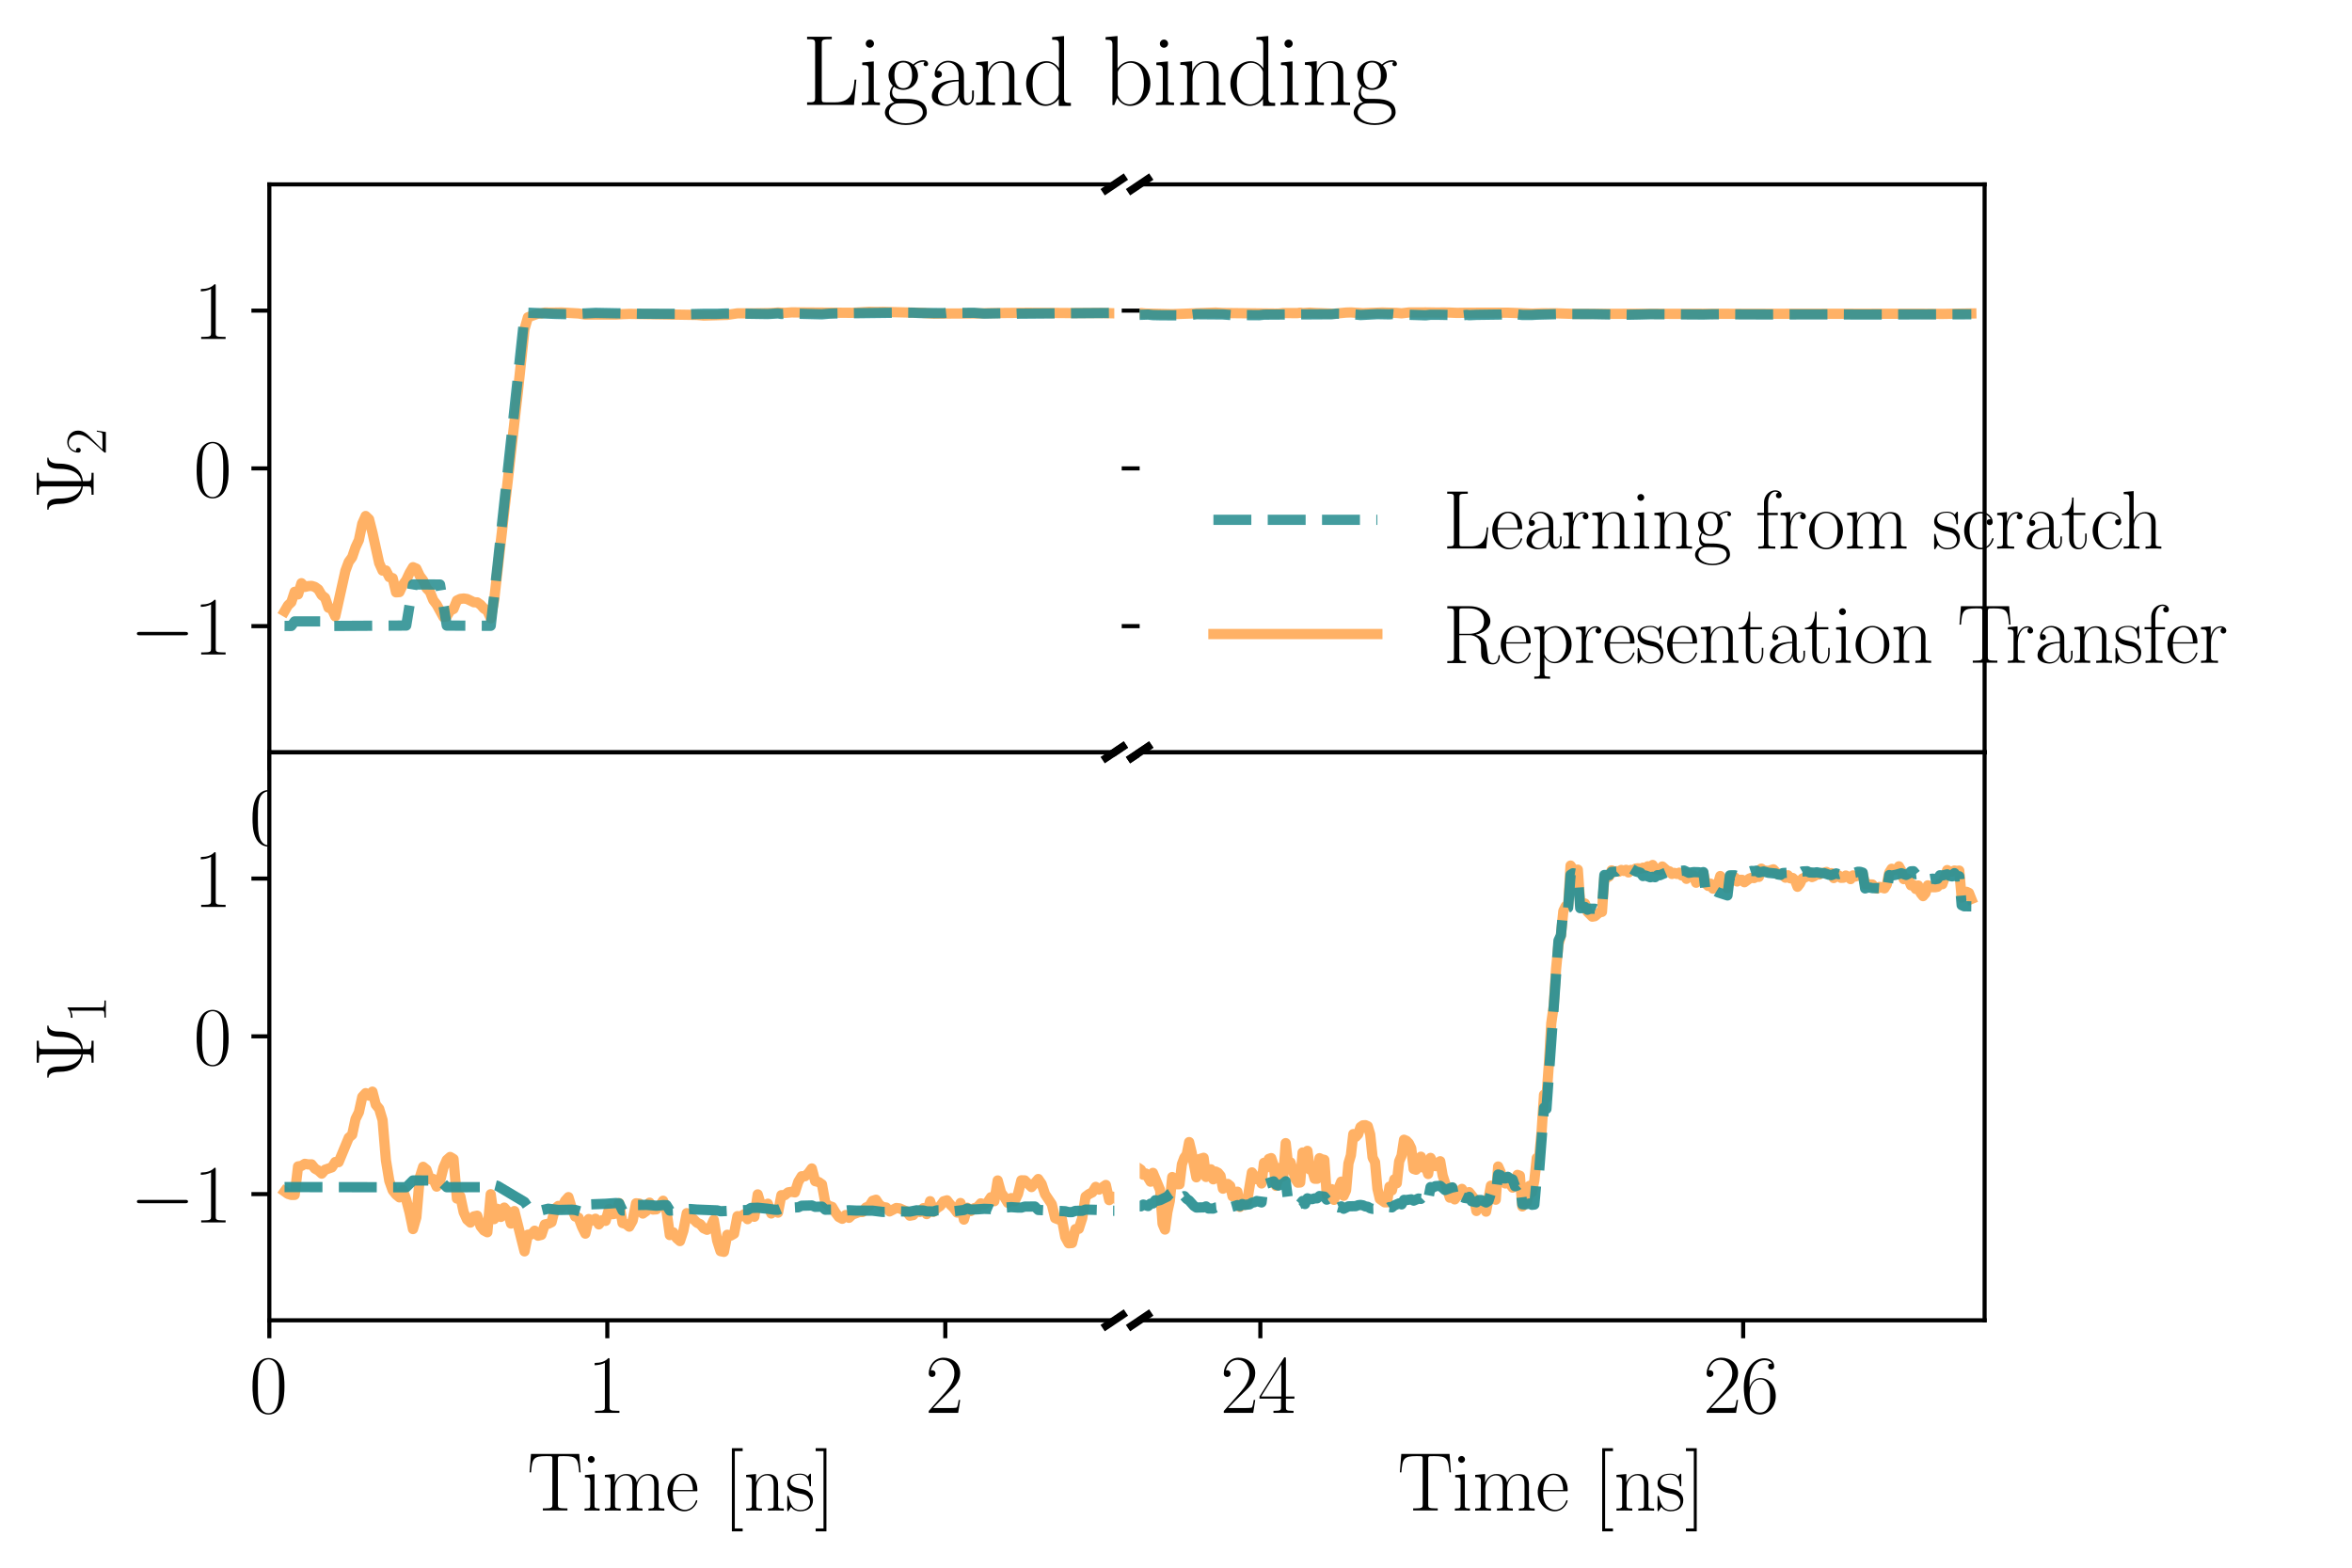 <?xml version="1.0" encoding="utf-8" standalone="no"?>
<!DOCTYPE svg PUBLIC "-//W3C//DTD SVG 1.1//EN"
  "http://www.w3.org/Graphics/SVG/1.1/DTD/svg11.dtd">
<svg xmlns:xlink="http://www.w3.org/1999/xlink" width="459.083pt" height="306.069pt" viewBox="0 0 459.083 306.069" xmlns="http://www.w3.org/2000/svg" version="1.1">
 <defs>
  <style type="text/css">*{stroke-linejoin: round; stroke-linecap: butt}</style>
 </defs>
 <g id="figure_1">
  <g id="patch_1">
   <path d="M 0 306.069 
L 459.083 306.069 
L 459.083 0 
L 0 0 
z
" style="fill: #ffffff"/>
  </g>
  <g id="axes_1">
   <g id="patch_2">
    <path d="M 52.571 146.88 
L 217.497 146.88 
L 217.497 36 
L 52.571 36 
z
" style="fill: #ffffff"/>
   </g>
   <g id="line2d_1">
    <path d="M 55.54 119.34 
L 56.199 118.206 
L 56.859 117.564 
L 57.519 115.538 
L 58.179 116.043 
L 58.838 113.858 
L 59.498 114.583 
L 60.158 114.423 
L 60.817 114.379 
L 61.477 114.588 
L 62.137 115.069 
L 62.796 116.192 
L 63.456 116.707 
L 64.116 118.637 
L 64.776 118.897 
L 65.435 120.328 
L 67.414 111.453 
L 68.074 109.687 
L 68.734 108.783 
L 69.394 106.848 
L 70.053 105.43 
L 70.713 102.235 
L 71.373 100.741 
L 72.032 101.36 
L 72.692 103.963 
L 74.011 109.918 
L 74.671 111.396 
L 75.331 111.374 
L 75.991 112.661 
L 76.65 112.878 
L 77.31 115.641 
L 77.97 115.592 
L 78.629 114.166 
L 79.289 113.255 
L 79.949 111.843 
L 80.608 110.73 
L 81.268 111.008 
L 81.928 112.411 
L 82.588 113.297 
L 83.247 114.837 
L 83.907 115.516 
L 84.567 117.161 
L 85.226 118.028 
L 86.546 120.442 
L 87.206 120.336 
L 87.865 119.223 
L 88.525 118.883 
L 89.185 117.233 
L 89.844 116.919 
L 90.504 116.845 
L 91.164 116.935 
L 92.483 117.573 
L 93.143 117.598 
L 93.803 118.061 
L 94.462 118.805 
L 95.122 119.224 
L 95.782 120.72 
L 96.441 117.224 
L 101.059 76.71 
L 102.379 64.28 
L 103.038 61.948 
L 105.018 61.213 
L 105.677 61.189 
L 106.337 61.021 
L 107.656 61.04 
L 109.635 61.01 
L 112.934 61.195 
L 114.253 61.417 
L 120.191 61.413 
L 121.51 61.33 
L 122.83 61.277 
L 136.024 61.482 
L 137.343 61.602 
L 141.961 61.468 
L 143.94 61.169 
L 147.239 61.17 
L 150.537 61.119 
L 151.857 61.015 
L 153.176 61.075 
L 154.495 60.986 
L 166.37 61.069 
L 169.669 60.89 
L 170.988 60.918 
L 172.307 60.893 
L 179.564 61.065 
L 182.203 61.236 
L 183.522 61.219 
L 191.439 61.182 
L 192.758 61.131 
L 200.675 61.061 
L 208.591 61.116 
L 214.528 61.1 
L 217.827 61.172 
L 217.827 61.172 
" clip-path="url(#p1f32e20301)" style="fill: none; stroke: #ffa955; stroke-opacity: 0.9; stroke-width: 2; stroke-linecap: square"/>
   </g>
   <g id="matplotlib.axis_1">
    <g id="xtick_1">
     <g id="line2d_2">
      <defs>
       <path id="m7e83566b54" d="M 0 0 
L 0 3.5 
" style="stroke: #000000; stroke-width: 0.8"/>
      </defs>
      <g>
       <use xlink:href="#m7e83566b54" x="52.571" y="146.88" style="stroke: #000000; stroke-width: 0.8"/>
      </g>
     </g>
     <g id="text_1">
      <!-- $\mathdefault{0}$ -->
      <g transform="translate(48.669 164.95) scale(0.16 -0.16)">
       <defs>
        <path id="CMR17-30" d="M 2688 2025 
C 2688 2416 2682 3080 2413 3591 
C 2176 4039 1798 4198 1466 4198 
C 1158 4198 768 4058 525 3597 
C 269 3118 243 2524 243 2025 
C 243 1661 250 1106 448 619 
C 723 -39 1216 -128 1466 -128 
C 1760 -128 2208 -7 2470 600 
C 2662 1042 2688 1559 2688 2025 
z
M 1466 -26 
C 1056 -26 813 325 723 812 
C 653 1188 653 1738 653 2096 
C 653 2588 653 2997 736 3387 
C 858 3929 1216 4096 1466 4096 
C 1728 4096 2067 3923 2189 3400 
C 2272 3036 2278 2607 2278 2096 
C 2278 1680 2278 1169 2202 792 
C 2067 95 1690 -26 1466 -26 
z
" transform="scale(0.016)"/>
       </defs>
       <use xlink:href="#CMR17-30" transform="scale(0.996)"/>
      </g>
     </g>
    </g>
    <g id="xtick_2">
     <g id="line2d_3">
      <g>
       <use xlink:href="#m7e83566b54" x="118.541" y="146.88" style="stroke: #000000; stroke-width: 0.8"/>
      </g>
     </g>
     <g id="text_2">
      <!-- $\mathdefault{1}$ -->
      <g transform="translate(114.639 164.95) scale(0.16 -0.16)">
       <defs>
        <path id="CMR17-31" d="M 1702 4058 
C 1702 4192 1696 4192 1606 4192 
C 1357 3916 979 3827 621 3827 
C 602 3827 570 3827 563 3808 
C 557 3795 557 3782 557 3648 
C 755 3648 1088 3686 1344 3839 
L 1344 461 
C 1344 236 1331 160 781 160 
L 589 160 
L 589 0 
C 896 0 1216 0 1523 0 
C 1830 0 2150 0 2458 0 
L 2458 160 
L 2266 160 
C 1715 160 1702 230 1702 458 
L 1702 4058 
z
" transform="scale(0.016)"/>
       </defs>
       <use xlink:href="#CMR17-31" transform="scale(0.996)"/>
      </g>
     </g>
    </g>
    <g id="xtick_3">
     <g id="line2d_4">
      <g>
       <use xlink:href="#m7e83566b54" x="184.512" y="146.88" style="stroke: #000000; stroke-width: 0.8"/>
      </g>
     </g>
     <g id="text_3">
      <!-- $\mathdefault{2}$ -->
      <g transform="translate(180.61 164.95) scale(0.16 -0.16)">
       <defs>
        <path id="CMR17-32" d="M 2669 989 
L 2554 989 
C 2490 536 2438 459 2413 420 
C 2381 369 1920 369 1830 369 
L 602 369 
C 832 619 1280 1072 1824 1597 
C 2214 1967 2669 2402 2669 3035 
C 2669 3790 2067 4224 1395 4224 
C 691 4224 262 3604 262 3030 
C 262 2780 448 2748 525 2748 
C 589 2748 781 2787 781 3010 
C 781 3207 614 3264 525 3264 
C 486 3264 448 3258 422 3245 
C 544 3790 915 4058 1306 4058 
C 1862 4058 2227 3617 2227 3035 
C 2227 2479 1901 2000 1536 1584 
L 262 146 
L 262 0 
L 2515 0 
L 2669 989 
z
" transform="scale(0.016)"/>
       </defs>
       <use xlink:href="#CMR17-32" transform="scale(0.996)"/>
      </g>
     </g>
    </g>
    <g id="text_4">
     <!-- time_ns -->
     <g transform="translate(109.636 183.119) scale(0.16 -0.16)">
      <defs>
       <path id="CMR17-74" d="M 966 2560 
L 1862 2560 
L 1862 2725 
L 966 2725 
L 966 3904 
L 851 3904 
C 838 3245 614 2668 70 2668 
L 70 2560 
L 627 2560 
L 627 771 
C 627 650 627 -64 1370 -64 
C 1747 -64 1965 306 1965 777 
L 1965 1140 
L 1850 1140 
L 1850 783 
C 1850 344 1677 51 1408 51 
C 1222 51 966 178 966 758 
L 966 2560 
z
" transform="scale(0.016)"/>
       <path id="CMR17-69" d="M 992 3909 
C 992 4049 877 4170 730 4170 
C 589 4170 467 4056 467 3909 
C 467 3769 582 3648 730 3648 
C 870 3648 992 3763 992 3909 
z
M 243 2706 
L 243 2541 
C 602 2541 653 2502 653 2197 
L 653 427 
C 653 184 627 153 218 153 
L 218 -13 
C 371 0 646 0 806 0 
C 960 0 1222 0 1370 -13 
L 1370 153 
C 992 153 979 191 979 420 
L 979 2776 
L 243 2706 
z
" transform="scale(0.016)"/>
       <path id="CMR17-6d" d="M 4326 1933 
C 4326 2252 4269 2790 3507 2790 
C 3072 2790 2771 2496 2656 2151 
L 2650 2151 
C 2573 2676 2195 2790 1837 2790 
C 1331 2790 1069 2400 973 2144 
L 966 2144 
L 966 2790 
L 211 2720 
L 211 2554 
C 589 2554 646 2515 646 2208 
L 646 428 
C 646 184 621 153 211 153 
L 211 -13 
C 365 0 646 0 813 0 
C 979 0 1267 0 1421 -13 
L 1421 153 
C 1011 153 986 178 986 428 
L 986 1658 
C 986 2247 1344 2688 1792 2688 
C 2266 2688 2317 2266 2317 1958 
L 2317 428 
C 2317 184 2291 153 1882 153 
L 1882 -13 
C 2035 0 2317 0 2483 0 
C 2650 0 2938 0 3091 -13 
L 3091 153 
C 2682 153 2656 178 2656 428 
L 2656 1658 
C 2656 2247 3014 2688 3462 2688 
C 3936 2688 3987 2266 3987 1958 
L 3987 428 
C 3987 184 3962 153 3552 153 
L 3552 -13 
C 3706 0 3987 0 4154 0 
C 4320 0 4608 0 4762 -13 
L 4762 153 
C 4352 153 4326 178 4326 428 
L 4326 1933 
z
" transform="scale(0.016)"/>
       <path id="CMR17-65" d="M 2438 1472 
C 2464 1498 2464 1511 2464 1576 
C 2464 2238 2118 2816 1389 2816 
C 710 2816 173 2169 173 1383 
C 173 551 781 -64 1459 -64 
C 2176 -64 2458 607 2458 740 
C 2458 784 2419 784 2406 784 
C 2362 784 2355 771 2330 696 
C 2189 265 1837 51 1504 51 
C 1229 51 954 203 781 480 
C 582 803 582 1176 582 1472 
L 2438 1472 
z
M 589 1568 
C 634 2505 1126 2714 1382 2714 
C 1818 2714 2112 2297 2118 1568 
L 589 1568 
z
" transform="scale(0.016)"/>
       <path id="CMR17-6e" d="M 2656 1933 
C 2656 2259 2592 2790 1837 2790 
C 1331 2790 1069 2400 973 2144 
L 966 2144 
L 966 2790 
L 211 2720 
L 211 2554 
C 589 2554 646 2515 646 2208 
L 646 428 
C 646 184 621 153 211 153 
L 211 -13 
C 365 0 646 0 813 0 
C 979 0 1267 0 1421 -13 
L 1421 153 
C 1011 153 986 178 986 428 
L 986 1658 
C 986 2247 1344 2688 1792 2688 
C 2266 2688 2317 2266 2317 1958 
L 2317 428 
C 2317 184 2291 153 1882 153 
L 1882 -13 
C 2035 0 2317 0 2483 0 
C 2650 0 2938 0 3091 -13 
L 3091 153 
C 2682 153 2656 178 2656 428 
L 2656 1933 
z
" transform="scale(0.016)"/>
       <path id="CMR17-73" d="M 1978 2697 
C 1978 2813 1971 2819 1933 2819 
C 1907 2819 1901 2813 1824 2717 
C 1805 2691 1747 2626 1728 2601 
C 1523 2819 1235 2819 1126 2819 
C 416 2819 160 2447 160 2076 
C 160 1498 813 1365 998 1325 
C 1402 1243 1542 1217 1677 1101 
C 1760 1025 1901 884 1901 654 
C 1901 384 1747 38 1158 38 
C 602 38 403 460 288 1021 
C 269 1110 269 1117 218 1117 
C 166 1117 160 1110 160 983 
L 160 63 
C 160 -51 166 -58 205 -58 
C 237 -58 243 -51 275 0 
C 314 57 410 211 448 276 
C 576 103 800 -64 1158 -64 
C 1792 -64 2131 283 2131 784 
C 2131 1112 1958 1285 1875 1362 
C 1683 1561 1459 1606 1190 1657 
C 838 1735 390 1825 390 2217 
C 390 2383 480 2737 1126 2737 
C 1811 2737 1850 2094 1862 1888 
C 1869 1856 1901 1849 1920 1849 
C 1978 1849 1978 1869 1978 1978 
L 1978 2697 
z
" transform="scale(0.016)"/>
      </defs>
      <use xlink:href="#CMR17-74" transform="scale(0.996)"/>
      <use xlink:href="#CMR17-69" transform="translate(35.281 0) scale(0.996)"/>
      <use xlink:href="#CMR17-6d" transform="translate(60.152 0) scale(0.996)"/>
      <use xlink:href="#CMR17-65" transform="translate(137.071 0) scale(0.996)"/>
      <use xlink:href="#CMR17-6e" transform="translate(210.454 0) scale(0.996)"/>
      <use xlink:href="#CMR17-73" transform="translate(261.35 0) scale(0.996)"/>
      <path d="M 183.04 0 
L 210.454 0 
L 210.454 0.399 
L 183.04 0.399 
L 183.04 0 
z
"/>
     </g>
    </g>
   </g>
   <g id="matplotlib.axis_2">
    <g id="ytick_1">
     <g id="line2d_5">
      <defs>
       <path id="me64626f3e6" d="M 0 0 
L -3.5 0 
" style="stroke: #000000; stroke-width: 0.8"/>
      </defs>
      <g>
       <use xlink:href="#me64626f3e6" x="52.571" y="122.24" style="stroke: #000000; stroke-width: 0.8"/>
      </g>
     </g>
     <g id="text_5">
      <!-- $\mathdefault{−1}$ -->
      <g transform="translate(25.369 127.775) scale(0.16 -0.16)">
       <defs>
        <path id="CMSY10-0" d="M 4218 1472 
C 4326 1472 4442 1472 4442 1600 
C 4442 1728 4326 1728 4218 1728 
L 755 1728 
C 646 1728 531 1728 531 1600 
C 531 1472 646 1472 755 1472 
L 4218 1472 
z
" transform="scale(0.016)"/>
       </defs>
       <use xlink:href="#CMSY10-0" transform="scale(0.996)"/>
       <use xlink:href="#CMR17-31" transform="translate(77.487 0) scale(0.996)"/>
      </g>
     </g>
    </g>
    <g id="ytick_2">
     <g id="line2d_6">
      <g>
       <use xlink:href="#me64626f3e6" x="52.571" y="91.44" style="stroke: #000000; stroke-width: 0.8"/>
      </g>
     </g>
     <g id="text_6">
      <!-- $\mathdefault{0}$ -->
      <g transform="translate(37.767 96.975) scale(0.16 -0.16)">
       <use xlink:href="#CMR17-30" transform="scale(0.996)"/>
      </g>
     </g>
    </g>
    <g id="ytick_3">
     <g id="line2d_7">
      <g>
       <use xlink:href="#me64626f3e6" x="52.571" y="60.64" style="stroke: #000000; stroke-width: 0.8"/>
      </g>
     </g>
     <g id="text_7">
      <!-- $\mathdefault{1}$ -->
      <g transform="translate(37.767 66.175) scale(0.16 -0.16)">
       <use xlink:href="#CMR17-31" transform="scale(0.996)"/>
      </g>
     </g>
    </g>
    <g id="text_8">
     <!-- $\Psi_2$ -->
     <g transform="translate(18.27 100.299) rotate(-90) scale(0.16 -0.16)">
      <defs>
       <path id="CMR17-9" d="M 2496 3897 
C 2496 4128 2509 4192 2995 4192 
L 3136 4192 
L 3136 4352 
C 2874 4352 2566 4352 2298 4352 
C 2029 4352 1715 4352 1453 4352 
L 1453 4192 
L 1594 4192 
C 2080 4192 2093 4128 2093 3897 
L 2093 933 
C 1178 1118 1165 2294 1165 2626 
C 1158 3233 998 3546 602 3546 
L 435 3546 
C 333 3546 301 3546 301 3495 
C 301 3489 301 3450 333 3450 
C 512 3418 755 3380 762 2523 
C 768 1929 979 952 2093 824 
L 2093 454 
C 2093 224 2080 160 1594 160 
L 1453 160 
L 1453 0 
C 1715 0 2029 0 2298 0 
C 2566 0 2874 0 3136 0 
L 3136 160 
L 2995 160 
C 2509 160 2496 224 2496 454 
L 2496 824 
C 3827 965 3840 2307 3840 2671 
C 3840 2965 3904 3380 4230 3444 
C 4294 3457 4307 3457 4307 3495 
C 4307 3546 4275 3546 4166 3546 
L 4000 3546 
C 3578 3546 3443 3215 3437 2556 
C 3430 1879 3251 1093 2496 933 
L 2496 3897 
z
" transform="scale(0.016)"/>
      </defs>
      <use xlink:href="#CMR17-9" transform="scale(0.996)"/>
      <use xlink:href="#CMR17-32" transform="translate(71.715 -14.944) scale(0.697)"/>
     </g>
    </g>
   </g>
   <g id="line2d_8">
    <path d="M 55.54 122.196 
L 56.859 122.202 
L 57.519 121.314 
L 63.456 121.317 
L 64.116 122.205 
L 79.289 122.121 
L 80.608 114.097 
L 85.886 114.115 
L 87.206 122.131 
L 95.782 122.17 
L 97.101 110.517 
L 102.379 61.659 
L 103.038 61.047 
L 108.316 61.278 
L 110.295 61.328 
L 111.615 61.318 
L 116.233 61.084 
L 124.809 61.249 
L 132.065 61.275 
L 132.725 61.203 
L 134.704 61.336 
L 137.343 61.269 
L 139.982 61.271 
L 141.301 61.214 
L 143.28 61.207 
L 149.877 61.308 
L 151.857 61.184 
L 152.516 61.294 
L 154.495 61.214 
L 160.433 61.358 
L 161.752 61.239 
L 163.072 61.191 
L 176.266 61.035 
L 178.245 61.046 
L 179.564 61.108 
L 184.182 61.135 
L 185.501 60.995 
L 187.481 61.088 
L 190.119 61.07 
L 192.099 61.225 
L 195.397 61.161 
L 197.376 61.299 
L 198.696 61.235 
L 217.827 61.091 
L 217.827 61.091 
" clip-path="url(#p1f32e20301)" style="fill: none; stroke-dasharray: 7.4,3.2; stroke-dashoffset: 0; stroke: #2f9294; stroke-opacity: 0.9; stroke-width: 2"/>
   </g>
   <g id="line2d_9">
    <path d="M 215.848 147.989 
L 219.146 145.771 
" style="fill: none; stroke: #000000; stroke-width: 1.5; stroke-linecap: square"/>
   </g>
   <g id="line2d_10">
    <path d="M 215.848 37.109 
L 219.146 34.891 
" style="fill: none; stroke: #000000; stroke-width: 1.5; stroke-linecap: square"/>
   </g>
   <g id="patch_3">
    <path d="M 52.571 146.88 
L 52.571 36 
" style="fill: none; stroke: #000000; stroke-width: 0.8; stroke-linejoin: miter; stroke-linecap: square"/>
   </g>
   <g id="patch_4">
    <path d="M 52.571 146.88 
L 217.497 146.88 
" style="fill: none; stroke: #000000; stroke-width: 0.8; stroke-linejoin: miter; stroke-linecap: square"/>
   </g>
   <g id="patch_5">
    <path d="M 52.571 36 
L 217.497 36 
" style="fill: none; stroke: #000000; stroke-width: 0.8; stroke-linejoin: miter; stroke-linecap: square"/>
   </g>
  </g>
  <g id="axes_2">
   <g id="patch_6">
    <path d="M 222.445 146.88 
L 387.371 146.88 
L 387.371 36 
L 222.445 36 
z
" style="fill: #ffffff"/>
   </g>
   <g id="line2d_11">
    <path d="M 222.209 61.219 
L 222.681 61.128 
L 223.623 61.219 
L 228.806 61.336 
L 237.288 61.022 
L 238.702 61.109 
L 249.54 61.222 
L 250.482 61.121 
L 253.31 61.125 
L 253.781 61.038 
L 254.252 61.13 
L 255.666 61.039 
L 256.608 61.102 
L 260.378 61.247 
L 262.734 61.022 
L 263.676 60.993 
L 266.033 61.149 
L 266.975 61.108 
L 269.802 61.011 
L 272.63 61.092 
L 273.572 61.171 
L 274.986 61.005 
L 278.284 60.992 
L 280.64 61.025 
L 281.583 61.011 
L 282.996 61.027 
L 284.41 61.085 
L 286.295 61.056 
L 294.306 61.048 
L 299.018 61.227 
L 300.903 61.173 
L 302.316 61.177 
L 303.73 61.165 
L 307.028 61.275 
L 322.107 61.255 
L 326.82 61.274 
L 332.003 61.255 
L 340.014 61.265 
L 363.575 61.257 
L 366.402 61.25 
L 374.413 61.254 
L 379.125 61.287 
L 384.779 61.196 
L 384.779 61.196 
" clip-path="url(#pd15a4dbdc6)" style="fill: none; stroke: #ffa955; stroke-opacity: 0.9; stroke-width: 2; stroke-linecap: square"/>
   </g>
   <g id="matplotlib.axis_3">
    <g id="xtick_4">
     <g id="line2d_12">
      <g>
       <use xlink:href="#m7e83566b54" x="246.006" y="146.88" style="stroke: #000000; stroke-width: 0.8"/>
      </g>
     </g>
     <g id="text_9">
      <!-- $\mathdefault{24}$ -->
      <g transform="translate(238.202 164.95) scale(0.16 -0.16)">
       <defs>
        <path id="CMR17-34" d="M 2150 4122 
C 2150 4256 2144 4256 2029 4256 
L 128 1254 
L 128 1088 
L 1779 1088 
L 1779 457 
C 1779 224 1766 160 1318 160 
L 1197 160 
L 1197 0 
C 1402 0 1747 0 1965 0 
C 2182 0 2528 0 2733 0 
L 2733 160 
L 2611 160 
C 2163 160 2150 224 2150 457 
L 2150 1088 
L 2803 1088 
L 2803 1254 
L 2150 1254 
L 2150 4122 
z
M 1798 3703 
L 1798 1254 
L 256 1254 
L 1798 3703 
z
" transform="scale(0.016)"/>
       </defs>
       <use xlink:href="#CMR17-32" transform="scale(0.996)"/>
       <use xlink:href="#CMR17-34" transform="translate(45.69 0) scale(0.996)"/>
      </g>
     </g>
    </g>
    <g id="xtick_5">
     <g id="line2d_13">
      <g>
       <use xlink:href="#m7e83566b54" x="340.249" y="146.88" style="stroke: #000000; stroke-width: 0.8"/>
      </g>
     </g>
     <g id="text_10">
      <!-- $\mathdefault{26}$ -->
      <g transform="translate(332.445 164.95) scale(0.16 -0.16)">
       <defs>
        <path id="CMR17-36" d="M 678 2176 
C 678 3690 1395 4032 1811 4032 
C 1946 4032 2272 4009 2400 3776 
C 2298 3776 2106 3776 2106 3553 
C 2106 3381 2246 3323 2336 3323 
C 2394 3323 2566 3348 2566 3560 
C 2566 3954 2246 4179 1805 4179 
C 1043 4179 243 3390 243 1984 
C 243 253 966 -128 1478 -128 
C 2099 -128 2688 427 2688 1283 
C 2688 2081 2170 2662 1517 2662 
C 1126 2662 838 2407 678 1960 
L 678 2176 
z
M 1478 25 
C 691 25 691 1200 691 1436 
C 691 1896 909 2560 1504 2560 
C 1613 2560 1926 2560 2138 2120 
C 2253 1870 2253 1609 2253 1289 
C 2253 944 2253 690 2118 434 
C 1978 171 1773 25 1478 25 
z
" transform="scale(0.016)"/>
       </defs>
       <use xlink:href="#CMR17-32" transform="scale(0.996)"/>
       <use xlink:href="#CMR17-36" transform="translate(45.69 0) scale(0.996)"/>
      </g>
     </g>
    </g>
    <g id="text_11">
     <!-- time_ns -->
     <g transform="translate(279.51 183.119) scale(0.16 -0.16)">
      <use xlink:href="#CMR17-74" transform="scale(0.996)"/>
      <use xlink:href="#CMR17-69" transform="translate(35.281 0) scale(0.996)"/>
      <use xlink:href="#CMR17-6d" transform="translate(60.152 0) scale(0.996)"/>
      <use xlink:href="#CMR17-65" transform="translate(137.071 0) scale(0.996)"/>
      <use xlink:href="#CMR17-6e" transform="translate(210.454 0) scale(0.996)"/>
      <use xlink:href="#CMR17-73" transform="translate(261.35 0) scale(0.996)"/>
      <path d="M 183.04 0 
L 210.454 0 
L 210.454 0.399 
L 183.04 0.399 
L 183.04 0 
z
"/>
     </g>
    </g>
   </g>
   <g id="matplotlib.axis_4">
    <g id="ytick_4">
     <g id="line2d_14">
      <g>
       <use xlink:href="#me64626f3e6" x="222.445" y="122.24" style="stroke: #000000; stroke-width: 0.8"/>
      </g>
     </g>
    </g>
    <g id="ytick_5">
     <g id="line2d_15">
      <g>
       <use xlink:href="#me64626f3e6" x="222.445" y="91.44" style="stroke: #000000; stroke-width: 0.8"/>
      </g>
     </g>
    </g>
    <g id="ytick_6">
     <g id="line2d_16">
      <g>
       <use xlink:href="#me64626f3e6" x="222.445" y="60.64" style="stroke: #000000; stroke-width: 0.8"/>
      </g>
     </g>
    </g>
   </g>
   <g id="line2d_17">
    <path d="M 222.209 61.467 
L 224.094 61.411 
L 225.037 61.513 
L 226.45 61.543 
L 231.634 61.576 
L 233.519 61.339 
L 238.702 61.38 
L 241.529 61.591 
L 242.943 61.51 
L 245.77 61.528 
L 246.713 61.423 
L 259.907 61.345 
L 260.849 61.24 
L 262.263 61.267 
L 263.676 61.345 
L 264.619 61.397 
L 265.561 61.496 
L 268.86 61.322 
L 271.216 61.365 
L 271.687 61.319 
L 273.101 61.446 
L 274.986 61.452 
L 278.284 61.55 
L 279.227 61.446 
L 280.64 61.446 
L 283.939 61.506 
L 285.352 61.569 
L 286.295 61.462 
L 286.766 61.529 
L 288.18 61.465 
L 292.892 61.4 
L 293.834 61.346 
L 294.306 61.425 
L 295.719 61.336 
L 297.133 61.485 
L 299.018 61.483 
L 299.96 61.426 
L 304.672 61.31 
L 310.798 61.325 
L 315.51 61.407 
L 317.866 61.439 
L 320.223 61.392 
L 322.107 61.339 
L 332.474 61.399 
L 333.888 61.361 
L 336.244 61.34 
L 340.014 61.374 
L 345.668 61.387 
L 357.92 61.369 
L 362.632 61.403 
L 384.779 61.353 
L 384.779 61.353 
" clip-path="url(#pd15a4dbdc6)" style="fill: none; stroke-dasharray: 7.4,3.2; stroke-dashoffset: 0; stroke: #2f9294; stroke-opacity: 0.9; stroke-width: 2"/>
   </g>
   <g id="line2d_18">
    <path d="M 220.796 147.989 
L 224.094 145.771 
" style="fill: none; stroke: #000000; stroke-width: 1.5; stroke-linecap: square"/>
   </g>
   <g id="line2d_19">
    <path d="M 220.796 37.109 
L 224.094 34.891 
" style="fill: none; stroke: #000000; stroke-width: 1.5; stroke-linecap: square"/>
   </g>
   <g id="patch_7">
    <path d="M 387.371 146.88 
L 387.371 36 
" style="fill: none; stroke: #000000; stroke-width: 0.8; stroke-linejoin: miter; stroke-linecap: square"/>
   </g>
   <g id="patch_8">
    <path d="M 222.445 146.88 
L 387.371 146.88 
" style="fill: none; stroke: #000000; stroke-width: 0.8; stroke-linejoin: miter; stroke-linecap: square"/>
   </g>
   <g id="patch_9">
    <path d="M 222.445 36 
L 387.371 36 
" style="fill: none; stroke: #000000; stroke-width: 0.8; stroke-linejoin: miter; stroke-linecap: square"/>
   </g>
   <g id="legend_1">
    <g id="line2d_20">
     <path d="M 236.845 101.481 
L 252.845 101.481 
L 268.845 101.481 
" style="fill: none; stroke-dasharray: 7.4,3.2; stroke-dashoffset: 0; stroke: #2f9294; stroke-opacity: 0.9; stroke-width: 2"/>
    </g>
    <g id="text_12">
     <!-- Learning from scratch -->
     <g transform="translate(281.645 107.081) scale(0.16 -0.16)">
      <defs>
       <path id="CMR17-4c" d="M 3469 1615 
L 3354 1615 
C 3302 983 3219 166 2125 166 
L 1530 166 
C 1274 166 1261 197 1261 414 
L 1261 3898 
C 1261 4129 1274 4192 1760 4192 
L 1901 4192 
L 1901 4352 
C 1638 4352 1331 4352 1069 4352 
C 870 4352 512 4352 326 4352 
L 326 4192 
C 768 4192 838 4192 838 3905 
L 838 452 
C 838 166 768 166 326 166 
L 326 0 
L 3315 0 
L 3469 1615 
z
" transform="scale(0.016)"/>
       <path id="CMR17-61" d="M 2304 1653 
C 2304 2072 2304 2294 2035 2543 
C 1798 2752 1523 2816 1306 2816 
C 800 2816 435 2407 435 1971 
C 435 1728 627 1728 666 1728 
C 749 1728 896 1778 896 1954 
C 896 2112 774 2181 666 2181 
C 640 2181 608 2174 589 2168 
C 723 2592 1069 2714 1293 2714 
C 1613 2714 1965 2429 1965 1885 
L 1965 1600 
C 1587 1600 1133 1549 774 1357 
C 371 1133 256 813 256 570 
C 256 77 832 -64 1171 -64 
C 1523 -64 1850 139 1990 511 
C 2003 233 2182 -18 2464 -18 
C 2598 -18 2938 70 2938 567 
L 2938 920 
L 2822 920 
L 2822 562 
C 2822 178 2650 128 2566 128 
C 2304 128 2304 458 2304 738 
L 2304 1653 
z
M 1965 870 
C 1965 317 1568 38 1216 38 
C 896 38 646 275 646 570 
C 646 761 730 1100 1101 1305 
C 1408 1478 1760 1504 1965 1504 
L 1965 870 
z
" transform="scale(0.016)"/>
       <path id="CMR17-72" d="M 960 1497 
C 960 2112 1222 2688 1702 2688 
C 1747 2688 1792 2682 1837 2662 
C 1837 2662 1696 2617 1696 2452 
C 1696 2298 1818 2234 1914 2234 
C 1990 2234 2131 2279 2131 2458 
C 2131 2663 1926 2790 1709 2790 
C 1222 2790 1011 2317 947 2093 
L 941 2093 
L 941 2790 
L 198 2720 
L 198 2554 
C 576 2554 634 2515 634 2208 
L 634 428 
C 634 184 608 153 198 153 
L 198 -13 
C 352 0 646 0 813 0 
C 998 0 1325 0 1498 -13 
L 1498 153 
C 1037 153 960 153 960 440 
L 960 1497 
z
" transform="scale(0.016)"/>
       <path id="CMR17-67" d="M 710 1164 
C 832 1068 1043 960 1299 960 
C 1805 960 2240 1357 2240 1888 
C 2240 2054 2189 2310 1997 2509 
C 2176 2692 2438 2752 2586 2752 
C 2611 2752 2650 2752 2682 2734 
C 2656 2728 2598 2703 2598 2605 
C 2598 2527 2656 2471 2739 2471 
C 2835 2471 2886 2533 2886 2614 
C 2886 2731 2790 2854 2586 2854 
C 2330 2854 2106 2738 1926 2580 
C 1734 2753 1504 2816 1299 2816 
C 794 2816 358 2419 358 1888 
C 358 1522 570 1292 634 1228 
C 442 1004 442 743 442 711 
C 442 545 506 302 723 168 
C 390 85 128 -169 128 -486 
C 128 -943 736 -1280 1466 -1280 
C 2170 -1280 2803 -956 2803 -479 
C 2803 384 1856 384 1363 384 
C 1216 384 954 384 922 391 
C 723 423 589 602 589 826 
C 589 883 589 1024 710 1164 
z
M 1299 1068 
C 736 1068 736 1760 736 1889 
C 736 2016 736 2708 1299 2708 
C 1862 2708 1862 2016 1862 1889 
C 1862 1760 1862 1068 1299 1068 
z
M 1466 -1171 
C 826 -1171 384 -835 384 -486 
C 384 -289 493 -105 634 -4 
C 794 104 858 104 1293 104 
C 1818 104 2547 104 2547 -486 
C 2547 -835 2106 -1171 1466 -1171 
z
" transform="scale(0.016)"/>
       <path id="CMR17-66" d="M 979 2560 
L 1709 2560 
L 1709 2725 
L 966 2725 
L 966 3494 
C 966 4022 1235 4352 1510 4352 
C 1594 4352 1690 4327 1754 4282 
C 1702 4269 1568 4225 1568 4067 
C 1568 3901 1696 3850 1786 3850 
C 1875 3850 2003 3901 2003 4067 
C 2003 4308 1773 4454 1517 4454 
C 1152 4454 653 4156 653 3481 
L 653 2725 
L 141 2725 
L 141 2560 
L 653 2560 
L 653 427 
C 653 184 627 153 218 153 
L 218 -13 
C 371 0 666 0 832 0 
C 1018 0 1344 0 1517 -13 
L 1517 153 
C 1056 153 979 153 979 439 
L 979 2560 
z
" transform="scale(0.016)"/>
       <path id="CMR17-6f" d="M 2758 1356 
C 2758 2176 2163 2816 1466 2816 
C 768 2816 173 2176 173 1356 
C 173 551 768 -64 1466 -64 
C 2163 -64 2758 551 2758 1356 
z
M 1466 51 
C 1165 51 909 230 762 480 
C 602 767 582 1126 582 1408 
C 582 1677 595 2010 762 2298 
C 890 2509 1139 2714 1466 2714 
C 1754 2714 1997 2554 2150 2330 
C 2349 2029 2349 1607 2349 1408 
C 2349 1158 2336 775 2163 467 
C 1984 173 1709 51 1466 51 
z
" transform="scale(0.016)"/>
       <path id="CMR17-63" d="M 2234 2240 
C 2112 2240 1933 2240 1933 2017 
C 1933 1838 2080 1787 2163 1787 
C 2208 1787 2394 1807 2394 2024 
C 2394 2467 1958 2803 1466 2803 
C 787 2803 211 2178 211 1363 
C 211 516 813 -64 1466 -64 
C 2259 -64 2458 677 2458 748 
C 2458 774 2451 793 2406 793 
C 2362 793 2355 787 2330 703 
C 2163 180 1798 51 1523 51 
C 1114 51 621 427 621 1369 
C 621 2338 1094 2688 1472 2688 
C 1722 2688 2093 2573 2234 2240 
z
" transform="scale(0.016)"/>
       <path id="CMR17-68" d="M 2656 1933 
C 2656 2259 2592 2790 1837 2790 
C 1312 2790 1056 2368 979 2157 
L 973 2157 
L 973 4396 
L 211 4326 
L 211 4160 
C 589 4160 646 4122 646 3817 
L 646 426 
C 646 184 621 153 211 153 
L 211 -13 
C 365 0 646 0 813 0 
C 979 0 1267 0 1421 -13 
L 1421 153 
C 1011 153 986 178 986 428 
L 986 1658 
C 986 2247 1344 2688 1792 2688 
C 2266 2688 2317 2266 2317 1958 
L 2317 428 
C 2317 184 2291 153 1882 153 
L 1882 -13 
C 2035 0 2317 0 2483 0 
C 2650 0 2938 0 3091 -13 
L 3091 153 
C 2682 153 2656 178 2656 428 
L 2656 1933 
z
" transform="scale(0.016)"/>
      </defs>
      <use xlink:href="#CMR17-4c" transform="scale(0.996)"/>
      <use xlink:href="#CMR17-65" transform="translate(57.381 0) scale(0.996)"/>
      <use xlink:href="#CMR17-61" transform="translate(97.867 0) scale(0.996)"/>
      <use xlink:href="#CMR17-72" transform="translate(143.558 0) scale(0.996)"/>
      <use xlink:href="#CMR17-6e" transform="translate(178.838 0) scale(0.996)"/>
      <use xlink:href="#CMR17-69" transform="translate(229.734 0) scale(0.996)"/>
      <use xlink:href="#CMR17-6e" transform="translate(254.605 0) scale(0.996)"/>
      <use xlink:href="#CMR17-67" transform="translate(305.5 0) scale(0.996)"/>
      <use xlink:href="#CMR17-66" transform="translate(381.267 0) scale(0.996)"/>
      <use xlink:href="#CMR17-72" transform="translate(408.74 0) scale(0.996)"/>
      <use xlink:href="#CMR17-6f" transform="translate(444.021 0) scale(0.996)"/>
      <use xlink:href="#CMR17-6d" transform="translate(489.711 0) scale(0.996)"/>
      <use xlink:href="#CMR17-73" transform="translate(596.707 0) scale(0.996)"/>
      <use xlink:href="#CMR17-63" transform="translate(632.508 0) scale(0.996)"/>
      <use xlink:href="#CMR17-72" transform="translate(672.994 0) scale(0.996)"/>
      <use xlink:href="#CMR17-61" transform="translate(708.275 0) scale(0.996)"/>
      <use xlink:href="#CMR17-74" transform="translate(753.965 0) scale(0.996)"/>
      <use xlink:href="#CMR17-63" transform="translate(789.246 0) scale(0.996)"/>
      <use xlink:href="#CMR17-68" transform="translate(827.129 0) scale(0.996)"/>
     </g>
    </g>
    <g id="line2d_21">
     <path d="M 236.845 123.781 
L 252.845 123.781 
L 268.845 123.781 
" style="fill: none; stroke: #ffa955; stroke-opacity: 0.9; stroke-width: 2; stroke-linecap: square"/>
    </g>
    <g id="text_13">
     <!-- Representation Transfer -->
     <g transform="translate(281.645 129.381) scale(0.16 -0.16)">
      <defs>
       <path id="CMR17-52" d="M 2509 2146 
C 3117 2268 3629 2676 3629 3186 
C 3629 3785 2950 4326 2054 4326 
L 333 4326 
L 333 4160 
C 774 4160 845 4160 845 3873 
L 845 415 
C 845 128 774 128 333 128 
L 333 -26 
C 518 -26 851 -26 1050 -26 
C 1248 -26 1581 -26 1766 -26 
L 1766 128 
C 1325 128 1254 128 1254 417 
L 1254 2112 
L 2003 2112 
C 2368 2112 2573 1964 2662 1881 
C 2918 1632 2918 1459 2918 1024 
C 2918 595 2918 377 3110 160 
C 3354 -102 3680 -128 3821 -128 
C 4294 -128 4365 396 4365 503 
C 4365 540 4365 585 4307 585 
C 4256 585 4250 547 4250 522 
C 4218 112 4032 -26 3834 -26 
C 3482 -26 3443 375 3405 764 
C 3386 898 3373 993 3360 1133 
C 3322 1452 3270 1917 2509 2146 
z
M 1984 2214 
L 1254 2214 
L 1254 3913 
C 1254 4129 1267 4160 1523 4160 
L 1990 4160 
C 2522 4160 3142 3977 3142 3190 
C 3142 2372 2464 2214 1984 2214 
z
" transform="scale(0.016)"/>
       <path id="CMR17-70" d="M 1408 -1063 
C 998 -1063 973 -1037 973 -789 
L 973 402 
C 1158 134 1427 -38 1766 -38 
C 2406 -38 3053 523 3053 1388 
C 3053 2191 2496 2802 1837 2802 
C 1453 2802 1139 2592 960 2338 
L 960 2802 
L 198 2732 
L 198 2567 
C 576 2567 634 2528 634 2223 
L 634 -789 
C 634 -1031 608 -1063 198 -1063 
L 198 -1228 
C 352 -1216 634 -1216 800 -1216 
C 966 -1216 1254 -1216 1408 -1228 
L 1408 -1063 
z
M 973 2012 
C 973 2102 973 2235 1222 2471 
C 1254 2497 1472 2688 1792 2688 
C 2259 2688 2643 2108 2643 1382 
C 2643 656 2234 64 1728 64 
C 1498 64 1248 172 1056 472 
C 973 612 973 650 973 752 
L 973 2012 
z
" transform="scale(0.016)"/>
       <path id="CMR17-54" d="M 3981 4326 
L 288 4326 
L 179 2918 
L 294 2918 
C 378 3976 467 4160 1453 4160 
C 1568 4160 1754 4160 1805 4154 
C 1926 4135 1926 4058 1926 3912 
L 1926 459 
C 1926 230 1907 160 1376 160 
L 1197 160 
L 1197 0 
C 1504 0 1824 0 2138 0 
C 2451 0 2771 0 3078 0 
L 3078 160 
L 2899 160 
C 2368 160 2349 230 2349 459 
L 2349 3912 
C 2349 4052 2349 4129 2464 4154 
C 2515 4160 2701 4160 2816 4160 
C 3795 4160 3891 3976 3974 2918 
L 4090 2918 
L 3981 4326 
z
" transform="scale(0.016)"/>
      </defs>
      <use xlink:href="#CMR17-52" transform="scale(0.996)"/>
      <use xlink:href="#CMR17-65" transform="translate(67.791 0) scale(0.996)"/>
      <use xlink:href="#CMR17-70" transform="translate(108.277 0) scale(0.996)"/>
      <use xlink:href="#CMR17-72" transform="translate(159.172 0) scale(0.996)"/>
      <use xlink:href="#CMR17-65" transform="translate(194.453 0) scale(0.996)"/>
      <use xlink:href="#CMR17-73" transform="translate(234.939 0) scale(0.996)"/>
      <use xlink:href="#CMR17-65" transform="translate(270.74 0) scale(0.996)"/>
      <use xlink:href="#CMR17-6e" transform="translate(311.226 0) scale(0.996)"/>
      <use xlink:href="#CMR17-74" transform="translate(359.518 0) scale(0.996)"/>
      <use xlink:href="#CMR17-61" transform="translate(394.799 0) scale(0.996)"/>
      <use xlink:href="#CMR17-74" transform="translate(440.49 0) scale(0.996)"/>
      <use xlink:href="#CMR17-69" transform="translate(475.77 0) scale(0.996)"/>
      <use xlink:href="#CMR17-6f" transform="translate(500.642 0) scale(0.996)"/>
      <use xlink:href="#CMR17-6e" transform="translate(546.332 0) scale(0.996)"/>
      <use xlink:href="#CMR17-54" transform="translate(627.303 0) scale(0.996)"/>
      <use xlink:href="#CMR17-72" transform="translate(686.006 0) scale(0.996)"/>
      <use xlink:href="#CMR17-61" transform="translate(721.287 0) scale(0.996)"/>
      <use xlink:href="#CMR17-6e" transform="translate(766.977 0) scale(0.996)"/>
      <use xlink:href="#CMR17-73" transform="translate(817.873 0) scale(0.996)"/>
      <use xlink:href="#CMR17-66" transform="translate(853.674 0) scale(0.996)"/>
      <use xlink:href="#CMR17-65" transform="translate(881.147 0) scale(0.996)"/>
      <use xlink:href="#CMR17-72" transform="translate(921.633 0) scale(0.996)"/>
     </g>
    </g>
   </g>
  </g>
  <g id="axes_3">
   <g id="patch_10">
    <path d="M 52.571 257.76 
L 217.497 257.76 
L 217.497 146.88 
L 52.571 146.88 
z
" style="fill: #ffffff"/>
   </g>
   <g id="line2d_22">
    <path d="M 55.54 232.605 
L 56.199 233.076 
L 56.859 233.281 
L 57.519 233.272 
L 58.179 227.714 
L 58.838 227.617 
L 59.498 227.211 
L 60.158 227.331 
L 60.817 227.314 
L 61.477 228.148 
L 62.137 228.515 
L 62.796 229.118 
L 63.456 228.357 
L 64.776 227.902 
L 65.435 226.863 
L 66.095 226.886 
L 68.074 222.111 
L 68.734 221.539 
L 69.394 218.464 
L 70.053 217.128 
L 70.713 214.139 
L 71.373 213.413 
L 72.032 213.902 
L 72.692 213.122 
L 73.352 215.666 
L 74.011 216.466 
L 74.671 218.67 
L 75.331 226.538 
L 75.991 230.548 
L 76.65 232.389 
L 77.31 233.215 
L 77.97 233.76 
L 78.629 232.3 
L 79.289 234.214 
L 79.949 236.752 
L 80.608 239.947 
L 81.268 237.655 
L 81.928 229.899 
L 82.588 227.796 
L 83.247 228.341 
L 83.907 230.205 
L 84.567 230.171 
L 85.226 231.656 
L 85.886 230.653 
L 86.546 227.972 
L 87.206 226.457 
L 87.865 225.871 
L 88.525 226.273 
L 89.185 233.99 
L 89.844 233.531 
L 90.504 236.658 
L 91.164 238.095 
L 91.823 238.677 
L 92.483 237.478 
L 93.143 237.336 
L 93.803 239.412 
L 94.462 240.221 
L 95.122 240.573 
L 95.782 233.148 
L 96.441 238.008 
L 97.101 236.003 
L 97.761 237.578 
L 98.421 235.755 
L 99.08 236.511 
L 99.74 238.871 
L 100.4 236.435 
L 102.379 244.301 
L 103.038 241.048 
L 103.698 240.992 
L 104.358 240.27 
L 105.018 241.241 
L 105.677 241.076 
L 106.337 239.047 
L 106.997 238.923 
L 107.656 238.608 
L 108.316 235.983 
L 108.976 235.43 
L 109.635 235.806 
L 110.295 234.45 
L 110.955 233.712 
L 111.615 235.907 
L 112.274 237.498 
L 112.934 237.733 
L 113.594 239.497 
L 114.253 240.838 
L 114.913 237.993 
L 115.573 238.275 
L 116.233 237.928 
L 116.892 239.034 
L 117.552 238.201 
L 118.212 238.346 
L 118.871 236.015 
L 119.531 237.04 
L 120.191 236.926 
L 120.85 234.872 
L 121.51 238.766 
L 122.17 238.956 
L 122.83 239.477 
L 123.489 238.3 
L 124.149 234.917 
L 124.809 234.974 
L 125.468 236.92 
L 126.128 236.437 
L 126.788 234.793 
L 127.448 236.133 
L 128.107 236.096 
L 128.767 235.382 
L 129.427 234.417 
L 130.086 236.348 
L 130.746 241.123 
L 131.406 240.589 
L 132.065 241.723 
L 132.725 242.295 
L 133.385 240.29 
L 134.045 236.844 
L 134.704 237.65 
L 135.364 238.015 
L 136.024 238.688 
L 136.683 239.004 
L 137.343 239.792 
L 138.003 240.09 
L 138.662 239.66 
L 139.322 238.152 
L 139.982 242.202 
L 140.642 244.257 
L 141.301 244.394 
L 141.961 241.06 
L 142.621 241.234 
L 143.28 240.861 
L 143.94 237.434 
L 144.6 237.485 
L 145.26 237.067 
L 145.919 238.01 
L 146.579 236.708 
L 147.239 237.546 
L 147.898 233.177 
L 148.558 235.368 
L 149.218 235.356 
L 149.877 234.996 
L 150.537 236.905 
L 151.197 236.286 
L 151.857 236.744 
L 152.516 233.328 
L 153.176 233.326 
L 153.836 232.785 
L 154.495 232.674 
L 155.155 232.787 
L 155.815 230.718 
L 156.474 229.636 
L 157.134 229.63 
L 157.794 229.027 
L 158.454 228.118 
L 159.113 230.596 
L 159.773 230.751 
L 160.433 231.215 
L 161.092 234.838 
L 161.752 235.41 
L 162.412 235.617 
L 163.072 236.723 
L 163.731 237.589 
L 164.391 237.938 
L 165.051 237.212 
L 165.71 237.749 
L 166.37 237.125 
L 167.689 236.633 
L 168.349 236.616 
L 169.009 235.745 
L 169.669 235.459 
L 170.328 234.432 
L 170.988 234.219 
L 171.648 235.2 
L 172.307 235.648 
L 172.967 235.737 
L 173.627 236.502 
L 174.946 235.834 
L 175.606 235.913 
L 176.925 236.5 
L 177.585 237.337 
L 178.245 237.216 
L 178.904 236.406 
L 179.564 236.613 
L 180.224 235.868 
L 180.884 237.026 
L 181.543 234.504 
L 182.203 236.573 
L 182.863 235.876 
L 183.522 235.446 
L 184.182 234.524 
L 184.842 234.337 
L 185.501 235.183 
L 186.161 235.833 
L 186.821 236.729 
L 187.481 234.862 
L 188.14 238.098 
L 188.8 235.781 
L 189.46 236.438 
L 190.119 235.883 
L 190.779 235.678 
L 191.439 234.927 
L 192.099 235.161 
L 192.758 234.733 
L 193.418 233.733 
L 194.078 234.512 
L 194.737 230.458 
L 195.397 232.843 
L 196.057 233.732 
L 196.716 234.824 
L 197.376 233.907 
L 198.036 234.53 
L 198.696 233.113 
L 199.355 230.433 
L 200.015 230.446 
L 201.334 231.748 
L 202.654 230.178 
L 203.314 231.137 
L 203.973 233.127 
L 205.293 235.098 
L 205.952 237.816 
L 206.612 238.068 
L 207.272 238.004 
L 207.931 241.53 
L 208.591 242.727 
L 209.251 242.668 
L 209.911 239.96 
L 210.57 239.895 
L 211.23 237.841 
L 211.89 233.614 
L 212.549 233.118 
L 213.209 232.785 
L 213.869 231.714 
L 214.528 232.24 
L 215.848 231.34 
L 216.508 234.297 
L 217.167 233.619 
L 217.827 234.045 
L 217.827 234.045 
" clip-path="url(#pca17c9ec0b)" style="fill: none; stroke: #ffa955; stroke-opacity: 0.9; stroke-width: 2; stroke-linecap: square"/>
   </g>
   <g id="matplotlib.axis_5">
    <g id="xtick_6">
     <g id="line2d_23">
      <g>
       <use xlink:href="#m7e83566b54" x="52.571" y="257.76" style="stroke: #000000; stroke-width: 0.8"/>
      </g>
     </g>
     <g id="text_14">
      <!-- $\mathdefault{0}$ -->
      <g transform="translate(48.669 275.83) scale(0.16 -0.16)">
       <use xlink:href="#CMR17-30" transform="scale(0.996)"/>
      </g>
     </g>
    </g>
    <g id="xtick_7">
     <g id="line2d_24">
      <g>
       <use xlink:href="#m7e83566b54" x="118.541" y="257.76" style="stroke: #000000; stroke-width: 0.8"/>
      </g>
     </g>
     <g id="text_15">
      <!-- $\mathdefault{1}$ -->
      <g transform="translate(114.639 275.83) scale(0.16 -0.16)">
       <use xlink:href="#CMR17-31" transform="scale(0.996)"/>
      </g>
     </g>
    </g>
    <g id="xtick_8">
     <g id="line2d_25">
      <g>
       <use xlink:href="#m7e83566b54" x="184.512" y="257.76" style="stroke: #000000; stroke-width: 0.8"/>
      </g>
     </g>
     <g id="text_16">
      <!-- $\mathdefault{2}$ -->
      <g transform="translate(180.61 275.83) scale(0.16 -0.16)">
       <use xlink:href="#CMR17-32" transform="scale(0.996)"/>
      </g>
     </g>
    </g>
    <g id="text_17">
     <!-- Time [ns] -->
     <g transform="translate(102.908 294.884) scale(0.16 -0.16)">
      <defs>
       <path id="CMR17-5b" d="M 1504 -1600 
L 1504 -1377 
L 902 -1377 
L 902 4544 
L 1504 4544 
L 1504 4767 
L 678 4767 
L 678 -1600 
L 1504 -1600 
z
" transform="scale(0.016)"/>
       <path id="CMR17-5d" d="M 915 4767 
L 90 4767 
L 90 4544 
L 691 4544 
L 691 -1377 
L 90 -1377 
L 90 -1600 
L 915 -1600 
L 915 4767 
z
" transform="scale(0.016)"/>
      </defs>
      <use xlink:href="#CMR17-54" transform="scale(0.996)"/>
      <use xlink:href="#CMR17-69" transform="translate(66.51 0) scale(0.996)"/>
      <use xlink:href="#CMR17-6d" transform="translate(91.381 0) scale(0.996)"/>
      <use xlink:href="#CMR17-65" transform="translate(168.301 0) scale(0.996)"/>
      <use xlink:href="#CMR17-5b" transform="translate(238.862 0) scale(0.996)"/>
      <use xlink:href="#CMR17-6e" transform="translate(263.733 0) scale(0.996)"/>
      <use xlink:href="#CMR17-73" transform="translate(314.629 0) scale(0.996)"/>
      <use xlink:href="#CMR17-5d" transform="translate(350.43 0) scale(0.996)"/>
     </g>
    </g>
   </g>
   <g id="matplotlib.axis_6">
    <g id="ytick_7">
     <g id="line2d_26">
      <g>
       <use xlink:href="#me64626f3e6" x="52.571" y="233.12" style="stroke: #000000; stroke-width: 0.8"/>
      </g>
     </g>
     <g id="text_18">
      <!-- $\mathdefault{−1}$ -->
      <g transform="translate(25.369 238.655) scale(0.16 -0.16)">
       <use xlink:href="#CMSY10-0" transform="scale(0.996)"/>
       <use xlink:href="#CMR17-31" transform="translate(77.487 0) scale(0.996)"/>
      </g>
     </g>
    </g>
    <g id="ytick_8">
     <g id="line2d_27">
      <g>
       <use xlink:href="#me64626f3e6" x="52.571" y="202.32" style="stroke: #000000; stroke-width: 0.8"/>
      </g>
     </g>
     <g id="text_19">
      <!-- $\mathdefault{0}$ -->
      <g transform="translate(37.767 207.855) scale(0.16 -0.16)">
       <use xlink:href="#CMR17-30" transform="scale(0.996)"/>
      </g>
     </g>
    </g>
    <g id="ytick_9">
     <g id="line2d_28">
      <g>
       <use xlink:href="#me64626f3e6" x="52.571" y="171.52" style="stroke: #000000; stroke-width: 0.8"/>
      </g>
     </g>
     <g id="text_20">
      <!-- $\mathdefault{1}$ -->
      <g transform="translate(37.767 177.055) scale(0.16 -0.16)">
       <use xlink:href="#CMR17-31" transform="scale(0.996)"/>
      </g>
     </g>
    </g>
    <g id="text_21">
     <!-- $\Psi_1$ -->
     <g transform="translate(18.27 211.179) rotate(-90) scale(0.16 -0.16)">
      <use xlink:href="#CMR17-9" transform="scale(0.996)"/>
      <use xlink:href="#CMR17-31" transform="translate(71.715 -14.944) scale(0.697)"/>
     </g>
    </g>
   </g>
   <g id="line2d_29">
    <path d="M 55.54 231.748 
L 79.289 231.783 
L 80.608 230.461 
L 85.886 230.463 
L 87.206 231.774 
L 95.782 231.76 
L 96.441 231.349 
L 97.101 231.516 
L 102.379 234.665 
L 103.038 235.604 
L 103.698 235.926 
L 105.677 236.294 
L 106.997 235.973 
L 108.976 236.216 
L 111.615 236.162 
L 112.274 236.222 
L 113.594 236.598 
L 114.253 236.587 
L 114.913 235.139 
L 118.212 235.013 
L 120.191 234.873 
L 120.85 234.932 
L 121.51 236.331 
L 123.489 236.289 
L 124.149 235.246 
L 125.468 235.243 
L 126.128 235.218 
L 127.448 235.328 
L 128.107 235.395 
L 129.427 235.27 
L 130.086 235.276 
L 130.746 236.339 
L 131.406 236.309 
L 132.725 236.423 
L 134.045 236.064 
L 134.704 236.036 
L 136.024 236.14 
L 139.982 236.299 
L 140.642 236.471 
L 145.919 236.228 
L 146.579 235.829 
L 147.898 235.779 
L 149.877 235.985 
L 151.197 236.174 
L 151.857 236.181 
L 152.516 235.911 
L 153.176 236.275 
L 153.836 236.319 
L 154.495 235.77 
L 155.815 235.695 
L 156.474 235.391 
L 158.454 235.341 
L 159.113 235.608 
L 160.433 235.568 
L 161.092 236.167 
L 162.412 236.14 
L 163.072 236.48 
L 164.391 236.401 
L 165.71 236.275 
L 167.03 236.338 
L 170.328 236.358 
L 172.307 236.603 
L 173.627 236.584 
L 174.287 236.413 
L 175.606 236.493 
L 177.585 236.538 
L 178.904 236.284 
L 180.224 236.326 
L 180.884 236.483 
L 182.203 236.508 
L 182.863 236.296 
L 184.182 236.28 
L 185.501 236.548 
L 188.14 236.227 
L 188.8 235.935 
L 189.46 236.147 
L 190.779 236.093 
L 192.099 235.998 
L 193.418 236.046 
L 194.078 236.328 
L 194.737 236.309 
L 195.397 236.422 
L 196.057 235.758 
L 197.376 235.662 
L 198.696 235.754 
L 199.355 235.757 
L 200.015 235.562 
L 201.994 235.548 
L 202.654 236.214 
L 207.931 236.468 
L 208.591 236.643 
L 209.251 236.639 
L 209.911 236.389 
L 211.23 236.382 
L 211.89 236.141 
L 215.848 236.251 
L 216.508 236.368 
L 217.827 236.376 
L 217.827 236.376 
" clip-path="url(#pca17c9ec0b)" style="fill: none; stroke-dasharray: 7.4,3.2; stroke-dashoffset: 0; stroke: #2f9294; stroke-opacity: 0.95; stroke-width: 2"/>
   </g>
   <g id="line2d_30">
    <path d="M 215.848 258.869 
L 219.146 256.651 
" style="fill: none; stroke: #000000; stroke-width: 1.5; stroke-linecap: square"/>
   </g>
   <g id="line2d_31">
    <path d="M 215.848 147.989 
L 219.146 145.771 
" style="fill: none; stroke: #000000; stroke-width: 1.5; stroke-linecap: square"/>
   </g>
   <g id="patch_11">
    <path d="M 52.571 257.76 
L 52.571 146.88 
" style="fill: none; stroke: #000000; stroke-width: 0.8; stroke-linejoin: miter; stroke-linecap: square"/>
   </g>
   <g id="patch_12">
    <path d="M 52.571 257.76 
L 217.497 257.76 
" style="fill: none; stroke: #000000; stroke-width: 0.8; stroke-linejoin: miter; stroke-linecap: square"/>
   </g>
   <g id="patch_13">
    <path d="M 52.571 146.88 
L 217.497 146.88 
" style="fill: none; stroke: #000000; stroke-width: 0.8; stroke-linejoin: miter; stroke-linecap: square"/>
   </g>
  </g>
  <g id="axes_4">
   <g id="patch_14">
    <path d="M 222.445 257.76 
L 387.371 257.76 
L 387.371 146.88 
L 222.445 146.88 
z
" style="fill: #ffffff"/>
   </g>
   <g id="line2d_32">
    <path d="M 222.209 228.027 
L 222.681 228.343 
L 223.152 229.341 
L 223.623 229.093 
L 224.565 230.696 
L 225.037 228.977 
L 226.45 232.339 
L 226.922 238.937 
L 227.393 240.042 
L 227.864 236.607 
L 228.335 234.445 
L 228.806 229.794 
L 229.278 230.113 
L 229.749 231.197 
L 230.22 231.192 
L 230.691 227.294 
L 231.162 226.033 
L 231.634 225.375 
L 232.105 222.969 
L 232.576 224.919 
L 233.519 229.844 
L 233.99 226.325 
L 234.932 226.033 
L 235.403 229.772 
L 236.346 228.284 
L 236.817 230.24 
L 237.288 228.722 
L 237.76 228.965 
L 238.231 229.547 
L 238.702 232.059 
L 239.173 231.791 
L 239.644 231.136 
L 240.116 231.528 
L 240.587 233.556 
L 241.058 233.344 
L 241.529 232.654 
L 242 235.628 
L 242.472 234.313 
L 242.943 235.23 
L 243.414 234.571 
L 244.357 228.882 
L 245.299 230.22 
L 245.77 229.805 
L 246.241 231.042 
L 246.713 227.015 
L 247.184 227.942 
L 247.655 226.254 
L 248.126 226.095 
L 248.598 227.466 
L 249.069 231.512 
L 249.54 229.942 
L 250.011 227.954 
L 250.482 229.643 
L 250.954 223.171 
L 251.425 227.396 
L 251.896 226.933 
L 252.838 230.142 
L 253.31 230.885 
L 253.781 230.853 
L 254.252 224.998 
L 254.723 226.633 
L 255.195 224.68 
L 255.666 228.326 
L 256.137 228.467 
L 256.608 230.116 
L 257.079 230.13 
L 257.551 226.11 
L 258.022 226.341 
L 258.493 226.433 
L 258.964 233.307 
L 259.436 232.278 
L 259.907 232.151 
L 260.378 234.24 
L 261.792 230.69 
L 262.263 233.451 
L 262.734 232.406 
L 263.205 227.122 
L 263.676 225.538 
L 264.148 221.409 
L 264.619 221.953 
L 265.09 221.432 
L 265.561 220.024 
L 266.033 219.696 
L 266.504 219.67 
L 266.975 219.877 
L 267.446 221.467 
L 267.917 225.989 
L 268.389 226.88 
L 268.86 232.068 
L 269.331 234.076 
L 270.274 234.73 
L 270.745 234.721 
L 271.216 231.665 
L 271.687 232.393 
L 272.158 230.239 
L 272.63 231.003 
L 273.101 226.733 
L 273.572 225.627 
L 274.043 222.51 
L 274.514 222.714 
L 274.986 223.2 
L 275.457 224.176 
L 275.928 228.209 
L 276.399 228.362 
L 276.871 227.692 
L 277.342 225.82 
L 277.813 227.945 
L 278.284 227.591 
L 278.755 229.192 
L 279.227 226.06 
L 279.698 227.03 
L 280.169 227.662 
L 281.112 226.711 
L 281.583 229.463 
L 282.996 233.823 
L 283.468 231.844 
L 283.939 234.155 
L 284.41 233.529 
L 284.881 233.343 
L 285.352 232.108 
L 286.295 233.788 
L 286.766 232.741 
L 287.709 233.954 
L 288.18 236.415 
L 288.651 235.558 
L 289.122 235.668 
L 289.593 235.19 
L 290.065 236.546 
L 291.007 231.483 
L 291.478 233.655 
L 291.95 234.215 
L 292.421 227.736 
L 292.892 228.784 
L 293.363 230.679 
L 293.834 231.045 
L 294.306 230.034 
L 294.777 231.208 
L 295.248 231.857 
L 295.719 231.554 
L 296.19 229.366 
L 296.662 229.54 
L 297.133 235.526 
L 297.604 234.095 
L 298.075 234.628 
L 298.547 231.508 
L 299.018 232.768 
L 299.489 230.443 
L 299.96 226.076 
L 300.431 225.952 
L 300.903 220.918 
L 301.374 213.728 
L 301.845 214.305 
L 302.316 207.859 
L 302.788 199.795 
L 303.259 196.418 
L 303.73 189.153 
L 304.201 184.33 
L 304.672 182.668 
L 305.144 177.844 
L 305.615 176.904 
L 306.086 176.774 
L 306.557 168.987 
L 307.028 169.663 
L 307.5 169.986 
L 307.971 169.78 
L 308.442 176.462 
L 308.913 176.26 
L 309.385 176.406 
L 309.856 178.009 
L 310.798 178.956 
L 311.269 178.873 
L 312.212 178.103 
L 312.683 178.027 
L 313.154 171.195 
L 313.626 171.373 
L 314.097 171.083 
L 314.568 169.924 
L 315.039 170.241 
L 315.51 170.08 
L 315.982 170.178 
L 316.453 169.84 
L 316.924 170.027 
L 317.395 169.813 
L 317.866 170.325 
L 318.338 169.842 
L 318.809 169.919 
L 319.28 169.568 
L 319.751 169.513 
L 320.223 169.598 
L 320.694 169.398 
L 321.165 169.457 
L 321.636 169.131 
L 322.107 169.284 
L 322.579 168.873 
L 323.05 169.68 
L 323.521 169.676 
L 323.992 169.908 
L 324.464 169.166 
L 325.406 169.994 
L 325.877 170.109 
L 326.348 170.621 
L 326.82 170.414 
L 327.291 170.615 
L 327.762 170.372 
L 328.233 170.909 
L 328.704 170.357 
L 329.176 171.573 
L 329.647 170.586 
L 330.118 170.926 
L 330.589 170.913 
L 331.061 172.332 
L 331.532 171.641 
L 332.003 171.272 
L 332.474 170.448 
L 332.945 172.508 
L 333.417 172.955 
L 333.888 172.516 
L 334.359 173.49 
L 334.83 172.842 
L 335.302 172.676 
L 335.773 171.027 
L 336.244 172.231 
L 336.715 172.525 
L 337.186 173.393 
L 337.658 171.123 
L 338.129 171.494 
L 338.6 171.281 
L 339.071 172.088 
L 339.542 171.772 
L 340.014 171.76 
L 340.485 172.234 
L 341.427 171.54 
L 341.899 171.37 
L 342.37 171.421 
L 342.841 171.145 
L 343.312 171.188 
L 343.783 169.586 
L 344.255 169.937 
L 345.197 170.024 
L 346.14 169.72 
L 347.082 170.707 
L 347.553 170.581 
L 348.024 170.87 
L 348.496 171.348 
L 348.967 170.875 
L 349.438 171.469 
L 349.909 171.408 
L 350.38 171.866 
L 350.852 173.122 
L 351.323 172.516 
L 351.794 171.531 
L 352.737 171.087 
L 353.208 170.346 
L 353.679 171.23 
L 354.15 171.042 
L 354.621 170.596 
L 355.093 170.725 
L 355.564 170.442 
L 356.035 170.404 
L 356.506 170.228 
L 356.978 170.574 
L 357.449 170.463 
L 357.92 171.419 
L 358.391 170.85 
L 358.862 170.901 
L 359.334 171.378 
L 359.805 171.355 
L 360.276 170.928 
L 360.747 171.163 
L 361.218 171.623 
L 361.69 170.9 
L 362.161 171.118 
L 362.632 170.922 
L 363.103 170.999 
L 363.575 170.549 
L 364.046 172.64 
L 365.459 172.678 
L 365.931 173.301 
L 366.402 173.471 
L 366.873 173.154 
L 367.816 173.433 
L 368.287 172.675 
L 368.758 170.351 
L 369.229 169.608 
L 369.7 169.854 
L 370.172 169.799 
L 370.643 169.135 
L 371.114 169.961 
L 371.585 171.626 
L 372.056 171.433 
L 372.528 171.69 
L 372.999 172.846 
L 373.47 172.748 
L 373.941 173.553 
L 374.413 172.878 
L 374.884 174.363 
L 375.355 174.946 
L 375.826 174.388 
L 376.297 172.844 
L 376.769 173.193 
L 377.711 173.211 
L 378.182 173.124 
L 378.654 172.504 
L 379.125 172.622 
L 380.067 169.868 
L 380.538 170.145 
L 381.01 170.158 
L 381.481 169.954 
L 381.952 170.026 
L 382.423 169.968 
L 382.894 175.236 
L 383.366 174.409 
L 383.837 174.103 
L 384.308 174.317 
L 384.779 175.504 
L 384.779 175.504 
" clip-path="url(#pe6b04e66be)" style="fill: none; stroke: #ffa955; stroke-opacity: 0.9; stroke-width: 2; stroke-linecap: square"/>
   </g>
   <g id="matplotlib.axis_7">
    <g id="xtick_9">
     <g id="line2d_33">
      <g>
       <use xlink:href="#m7e83566b54" x="246.006" y="257.76" style="stroke: #000000; stroke-width: 0.8"/>
      </g>
     </g>
     <g id="text_22">
      <!-- $\mathdefault{24}$ -->
      <g transform="translate(238.202 275.83) scale(0.16 -0.16)">
       <use xlink:href="#CMR17-32" transform="scale(0.996)"/>
       <use xlink:href="#CMR17-34" transform="translate(45.69 0) scale(0.996)"/>
      </g>
     </g>
    </g>
    <g id="xtick_10">
     <g id="line2d_34">
      <g>
       <use xlink:href="#m7e83566b54" x="340.249" y="257.76" style="stroke: #000000; stroke-width: 0.8"/>
      </g>
     </g>
     <g id="text_23">
      <!-- $\mathdefault{26}$ -->
      <g transform="translate(332.445 275.83) scale(0.16 -0.16)">
       <use xlink:href="#CMR17-32" transform="scale(0.996)"/>
       <use xlink:href="#CMR17-36" transform="translate(45.69 0) scale(0.996)"/>
      </g>
     </g>
    </g>
    <g id="text_24">
     <!-- Time [ns] -->
     <g transform="translate(272.782 294.884) scale(0.16 -0.16)">
      <use xlink:href="#CMR17-54" transform="scale(0.996)"/>
      <use xlink:href="#CMR17-69" transform="translate(66.51 0) scale(0.996)"/>
      <use xlink:href="#CMR17-6d" transform="translate(91.381 0) scale(0.996)"/>
      <use xlink:href="#CMR17-65" transform="translate(168.301 0) scale(0.996)"/>
      <use xlink:href="#CMR17-5b" transform="translate(238.862 0) scale(0.996)"/>
      <use xlink:href="#CMR17-6e" transform="translate(263.733 0) scale(0.996)"/>
      <use xlink:href="#CMR17-73" transform="translate(314.629 0) scale(0.996)"/>
      <use xlink:href="#CMR17-5d" transform="translate(350.43 0) scale(0.996)"/>
     </g>
    </g>
   </g>
   <g id="matplotlib.axis_8">
    <g id="ytick_10"/>
    <g id="ytick_11"/>
    <g id="ytick_12"/>
   </g>
   <g id="line2d_35">
    <path d="M 222.209 235.404 
L 222.681 235.506 
L 223.152 235.166 
L 224.094 235.456 
L 224.565 234.987 
L 225.037 234.945 
L 225.508 234.316 
L 225.979 234.407 
L 226.45 234.286 
L 227.864 233.605 
L 228.335 233.071 
L 228.806 232.763 
L 229.278 233.148 
L 229.749 233.252 
L 230.22 233.831 
L 230.691 233.758 
L 231.162 233.52 
L 231.634 234.056 
L 232.105 234.368 
L 233.047 235.428 
L 233.519 235.742 
L 234.932 235.71 
L 235.403 235.526 
L 235.875 235.933 
L 236.817 235.948 
L 237.288 235.748 
L 238.231 235.657 
L 238.702 235.711 
L 239.644 235.421 
L 240.116 235.695 
L 241.058 235.439 
L 241.529 235.268 
L 242 235.463 
L 242.472 235.061 
L 242.943 235.228 
L 243.885 235.124 
L 244.357 234.807 
L 244.828 234.715 
L 245.299 234.47 
L 246.241 234.748 
L 246.713 230.969 
L 247.184 231.09 
L 248.598 230.635 
L 249.069 231.273 
L 249.54 231.449 
L 250.482 231.043 
L 250.954 230.616 
L 251.425 234.393 
L 252.367 234.864 
L 253.31 235.244 
L 253.781 235.029 
L 254.252 234.462 
L 254.723 235.061 
L 255.195 233.944 
L 255.666 234.109 
L 256.137 234.098 
L 256.608 233.949 
L 257.079 233.946 
L 257.551 233.499 
L 258.493 233.615 
L 258.964 234.208 
L 259.436 233.898 
L 259.907 235.29 
L 260.378 235.568 
L 260.849 235.592 
L 261.32 235.728 
L 261.792 235.519 
L 262.263 235.984 
L 263.205 235.51 
L 264.619 235.474 
L 265.09 235.292 
L 265.561 235.233 
L 266.033 235.316 
L 266.504 235.525 
L 266.975 235.602 
L 267.446 235.882 
L 267.917 235.997 
L 268.86 235.969 
L 269.331 235.809 
L 270.274 235.985 
L 270.745 235.975 
L 271.216 235.655 
L 271.687 235.713 
L 272.158 235.336 
L 273.101 234.929 
L 273.572 235.132 
L 274.043 234.252 
L 274.514 234.28 
L 275.457 234.141 
L 275.928 234.394 
L 276.871 233.988 
L 277.342 234.055 
L 278.284 233.129 
L 278.755 234.254 
L 279.227 231.756 
L 279.698 231.843 
L 280.169 231.569 
L 281.112 231.506 
L 282.054 232.327 
L 283.468 231.813 
L 283.939 234.153 
L 284.41 233.987 
L 284.881 234.14 
L 285.352 233.644 
L 285.824 233.867 
L 286.295 233.936 
L 286.766 233.657 
L 287.237 234.513 
L 288.18 234.723 
L 288.651 234.285 
L 289.122 234.286 
L 290.065 234.756 
L 290.536 234.446 
L 291.007 232.946 
L 291.478 233.223 
L 291.95 233.168 
L 292.421 229.296 
L 292.892 229.444 
L 293.363 230.048 
L 293.834 230.068 
L 294.306 229.747 
L 294.777 230.087 
L 295.248 230.265 
L 295.719 231.589 
L 296.19 231.433 
L 296.662 231.041 
L 297.133 235.103 
L 297.604 235.139 
L 298.547 234.956 
L 299.018 235.212 
L 299.489 235.163 
L 299.96 229.928 
L 300.431 228.538 
L 301.374 216.252 
L 301.845 216.491 
L 304.201 183.615 
L 304.672 182.608 
L 305.144 177.424 
L 305.615 177.391 
L 306.086 177.204 
L 306.557 170.793 
L 307.028 170.486 
L 307.971 170.647 
L 308.442 177.298 
L 308.913 177.287 
L 309.385 177.074 
L 309.856 177.604 
L 310.327 177.402 
L 311.269 177.412 
L 311.741 177.619 
L 312.212 177.612 
L 312.683 177.419 
L 313.154 170.821 
L 314.097 170.845 
L 314.568 170.227 
L 315.51 170.155 
L 315.982 169.72 
L 318.338 169.538 
L 319.28 170.114 
L 320.223 170.39 
L 320.694 171.035 
L 321.165 170.923 
L 322.107 171.268 
L 322.579 171.178 
L 323.05 171.251 
L 323.521 170.858 
L 323.992 170.867 
L 325.406 170.261 
L 325.877 170.407 
L 326.348 170.209 
L 328.704 169.953 
L 329.647 170.396 
L 330.589 170.259 
L 331.532 170.284 
L 332.003 170.351 
L 332.474 170.261 
L 332.945 174.189 
L 333.417 174.343 
L 334.359 173.87 
L 334.83 173.913 
L 335.302 174.2 
L 337.186 174.811 
L 337.658 170.893 
L 338.6 170.881 
L 339.071 171.051 
L 339.542 171.1 
L 340.014 170.641 
L 341.899 170.032 
L 342.37 170.066 
L 342.841 169.972 
L 343.312 170.326 
L 344.255 170.138 
L 345.197 170.398 
L 346.611 170.539 
L 347.082 170.732 
L 347.553 170.799 
L 348.024 170.439 
L 349.438 170.359 
L 349.909 170.609 
L 350.38 170.409 
L 351.323 170.4 
L 351.794 170.137 
L 352.737 170.09 
L 353.208 170.325 
L 354.15 170.362 
L 354.621 170.296 
L 355.564 170.473 
L 356.035 170.455 
L 356.978 170.775 
L 357.449 170.845 
L 358.391 170.516 
L 358.862 170.651 
L 359.334 170.524 
L 360.276 170.682 
L 362.161 170.356 
L 362.632 170.193 
L 363.103 170.208 
L 363.575 170.357 
L 364.046 173.444 
L 364.517 173.286 
L 364.988 173.28 
L 365.459 173.385 
L 366.402 173.388 
L 367.344 173.464 
L 368.287 173.88 
L 368.758 170.835 
L 369.229 170.93 
L 370.172 170.758 
L 371.114 170.479 
L 372.056 170.811 
L 372.528 170.577 
L 372.999 170.112 
L 373.47 170.084 
L 373.941 170.663 
L 374.413 170.611 
L 375.355 171.256 
L 375.826 171.271 
L 376.297 171.164 
L 376.769 171.619 
L 377.24 171.539 
L 377.711 171.653 
L 378.182 171.577 
L 378.654 170.875 
L 379.125 170.915 
L 380.067 170.697 
L 380.538 170.984 
L 381.01 171.096 
L 381.481 170.462 
L 381.952 171.125 
L 382.423 171.075 
L 382.894 176.708 
L 383.366 176.926 
L 384.779 176.944 
L 384.779 176.944 
" clip-path="url(#pe6b04e66be)" style="fill: none; stroke-dasharray: 7.4,3.2; stroke-dashoffset: 0; stroke: #2f9294; stroke-opacity: 0.95; stroke-width: 2"/>
   </g>
   <g id="line2d_36">
    <path d="M 220.796 258.869 
L 224.094 256.651 
" style="fill: none; stroke: #000000; stroke-width: 1.5; stroke-linecap: square"/>
   </g>
   <g id="line2d_37">
    <path d="M 220.796 147.989 
L 224.094 145.771 
" style="fill: none; stroke: #000000; stroke-width: 1.5; stroke-linecap: square"/>
   </g>
   <g id="patch_15">
    <path d="M 387.371 257.76 
L 387.371 146.88 
" style="fill: none; stroke: #000000; stroke-width: 0.8; stroke-linejoin: miter; stroke-linecap: square"/>
   </g>
   <g id="patch_16">
    <path d="M 222.445 257.76 
L 387.371 257.76 
" style="fill: none; stroke: #000000; stroke-width: 0.8; stroke-linejoin: miter; stroke-linecap: square"/>
   </g>
   <g id="patch_17">
    <path d="M 222.445 146.88 
L 387.371 146.88 
" style="fill: none; stroke: #000000; stroke-width: 0.8; stroke-linejoin: miter; stroke-linecap: square"/>
   </g>
  </g>
  <g id="text_25">
   <!-- Ligand binding -->
   <g transform="translate(156.538 20.484) scale(0.192 -0.192)">
    <defs>
     <path id="CMR17-64" d="M 1869 4326 
L 1869 4160 
C 2246 4160 2304 4122 2304 3820 
L 2304 2345 
C 2278 2377 2016 2790 1498 2790 
C 845 2790 211 2208 211 1364 
C 211 525 806 -64 1434 -64 
C 1978 -64 2259 337 2291 380 
L 2291 -63 
L 3066 -63 
L 3066 128 
C 2688 128 2630 166 2630 473 
L 2630 4396 
L 1869 4326 
z
M 2291 755 
C 2291 563 2176 390 2029 262 
C 1811 70 1594 38 1472 38 
C 1286 38 621 134 621 1356 
C 621 2612 1363 2688 1530 2688 
C 1824 2688 2061 2522 2208 2291 
C 2291 2157 2291 2138 2291 2023 
L 2291 755 
z
" transform="scale(0.016)"/>
     <path id="CMR17-62" d="M 960 4396 
L 198 4326 
L 198 4160 
C 576 4160 634 4122 634 3817 
L 634 -13 
L 749 -13 
L 934 441 
C 1120 141 1395 -64 1766 -64 
C 2406 -64 3053 500 3053 1370 
C 3053 2188 2477 2790 1830 2790 
C 1434 2790 1152 2579 960 2330 
L 960 4396 
z
M 973 2004 
C 973 2118 973 2138 1062 2272 
C 1312 2657 1670 2688 1792 2688 
C 1984 2688 2643 2585 2643 1376 
C 2643 108 1888 38 1734 38 
C 1536 38 1248 114 1043 486 
C 973 608 973 621 973 735 
L 973 2004 
z
" transform="scale(0.016)"/>
    </defs>
    <use xlink:href="#CMR17-4c" transform="scale(0.996)"/>
    <use xlink:href="#CMR17-69" transform="translate(57.381 0) scale(0.996)"/>
    <use xlink:href="#CMR17-67" transform="translate(82.252 0) scale(0.996)"/>
    <use xlink:href="#CMR17-61" transform="translate(127.943 0) scale(0.996)"/>
    <use xlink:href="#CMR17-6e" transform="translate(173.633 0) scale(0.996)"/>
    <use xlink:href="#CMR17-64" transform="translate(224.529 0) scale(0.996)"/>
    <use xlink:href="#CMR17-62" transform="translate(305.5 0) scale(0.996)"/>
    <use xlink:href="#CMR17-69" transform="translate(356.395 0) scale(0.996)"/>
    <use xlink:href="#CMR17-6e" transform="translate(381.267 0) scale(0.996)"/>
    <use xlink:href="#CMR17-64" transform="translate(432.162 0) scale(0.996)"/>
    <use xlink:href="#CMR17-69" transform="translate(483.057 0) scale(0.996)"/>
    <use xlink:href="#CMR17-6e" transform="translate(507.928 0) scale(0.996)"/>
    <use xlink:href="#CMR17-67" transform="translate(558.824 0) scale(0.996)"/>
   </g>
  </g>
 </g>
 <defs>
  <clipPath id="p1f32e20301">
   <rect x="52.571" y="36" width="164.926" height="110.88"/>
  </clipPath>
  <clipPath id="pd15a4dbdc6">
   <rect x="222.445" y="36" width="164.926" height="110.88"/>
  </clipPath>
  <clipPath id="pca17c9ec0b">
   <rect x="52.571" y="146.88" width="164.926" height="110.88"/>
  </clipPath>
  <clipPath id="pe6b04e66be">
   <rect x="222.445" y="146.88" width="164.926" height="110.88"/>
  </clipPath>
 </defs>
</svg>
